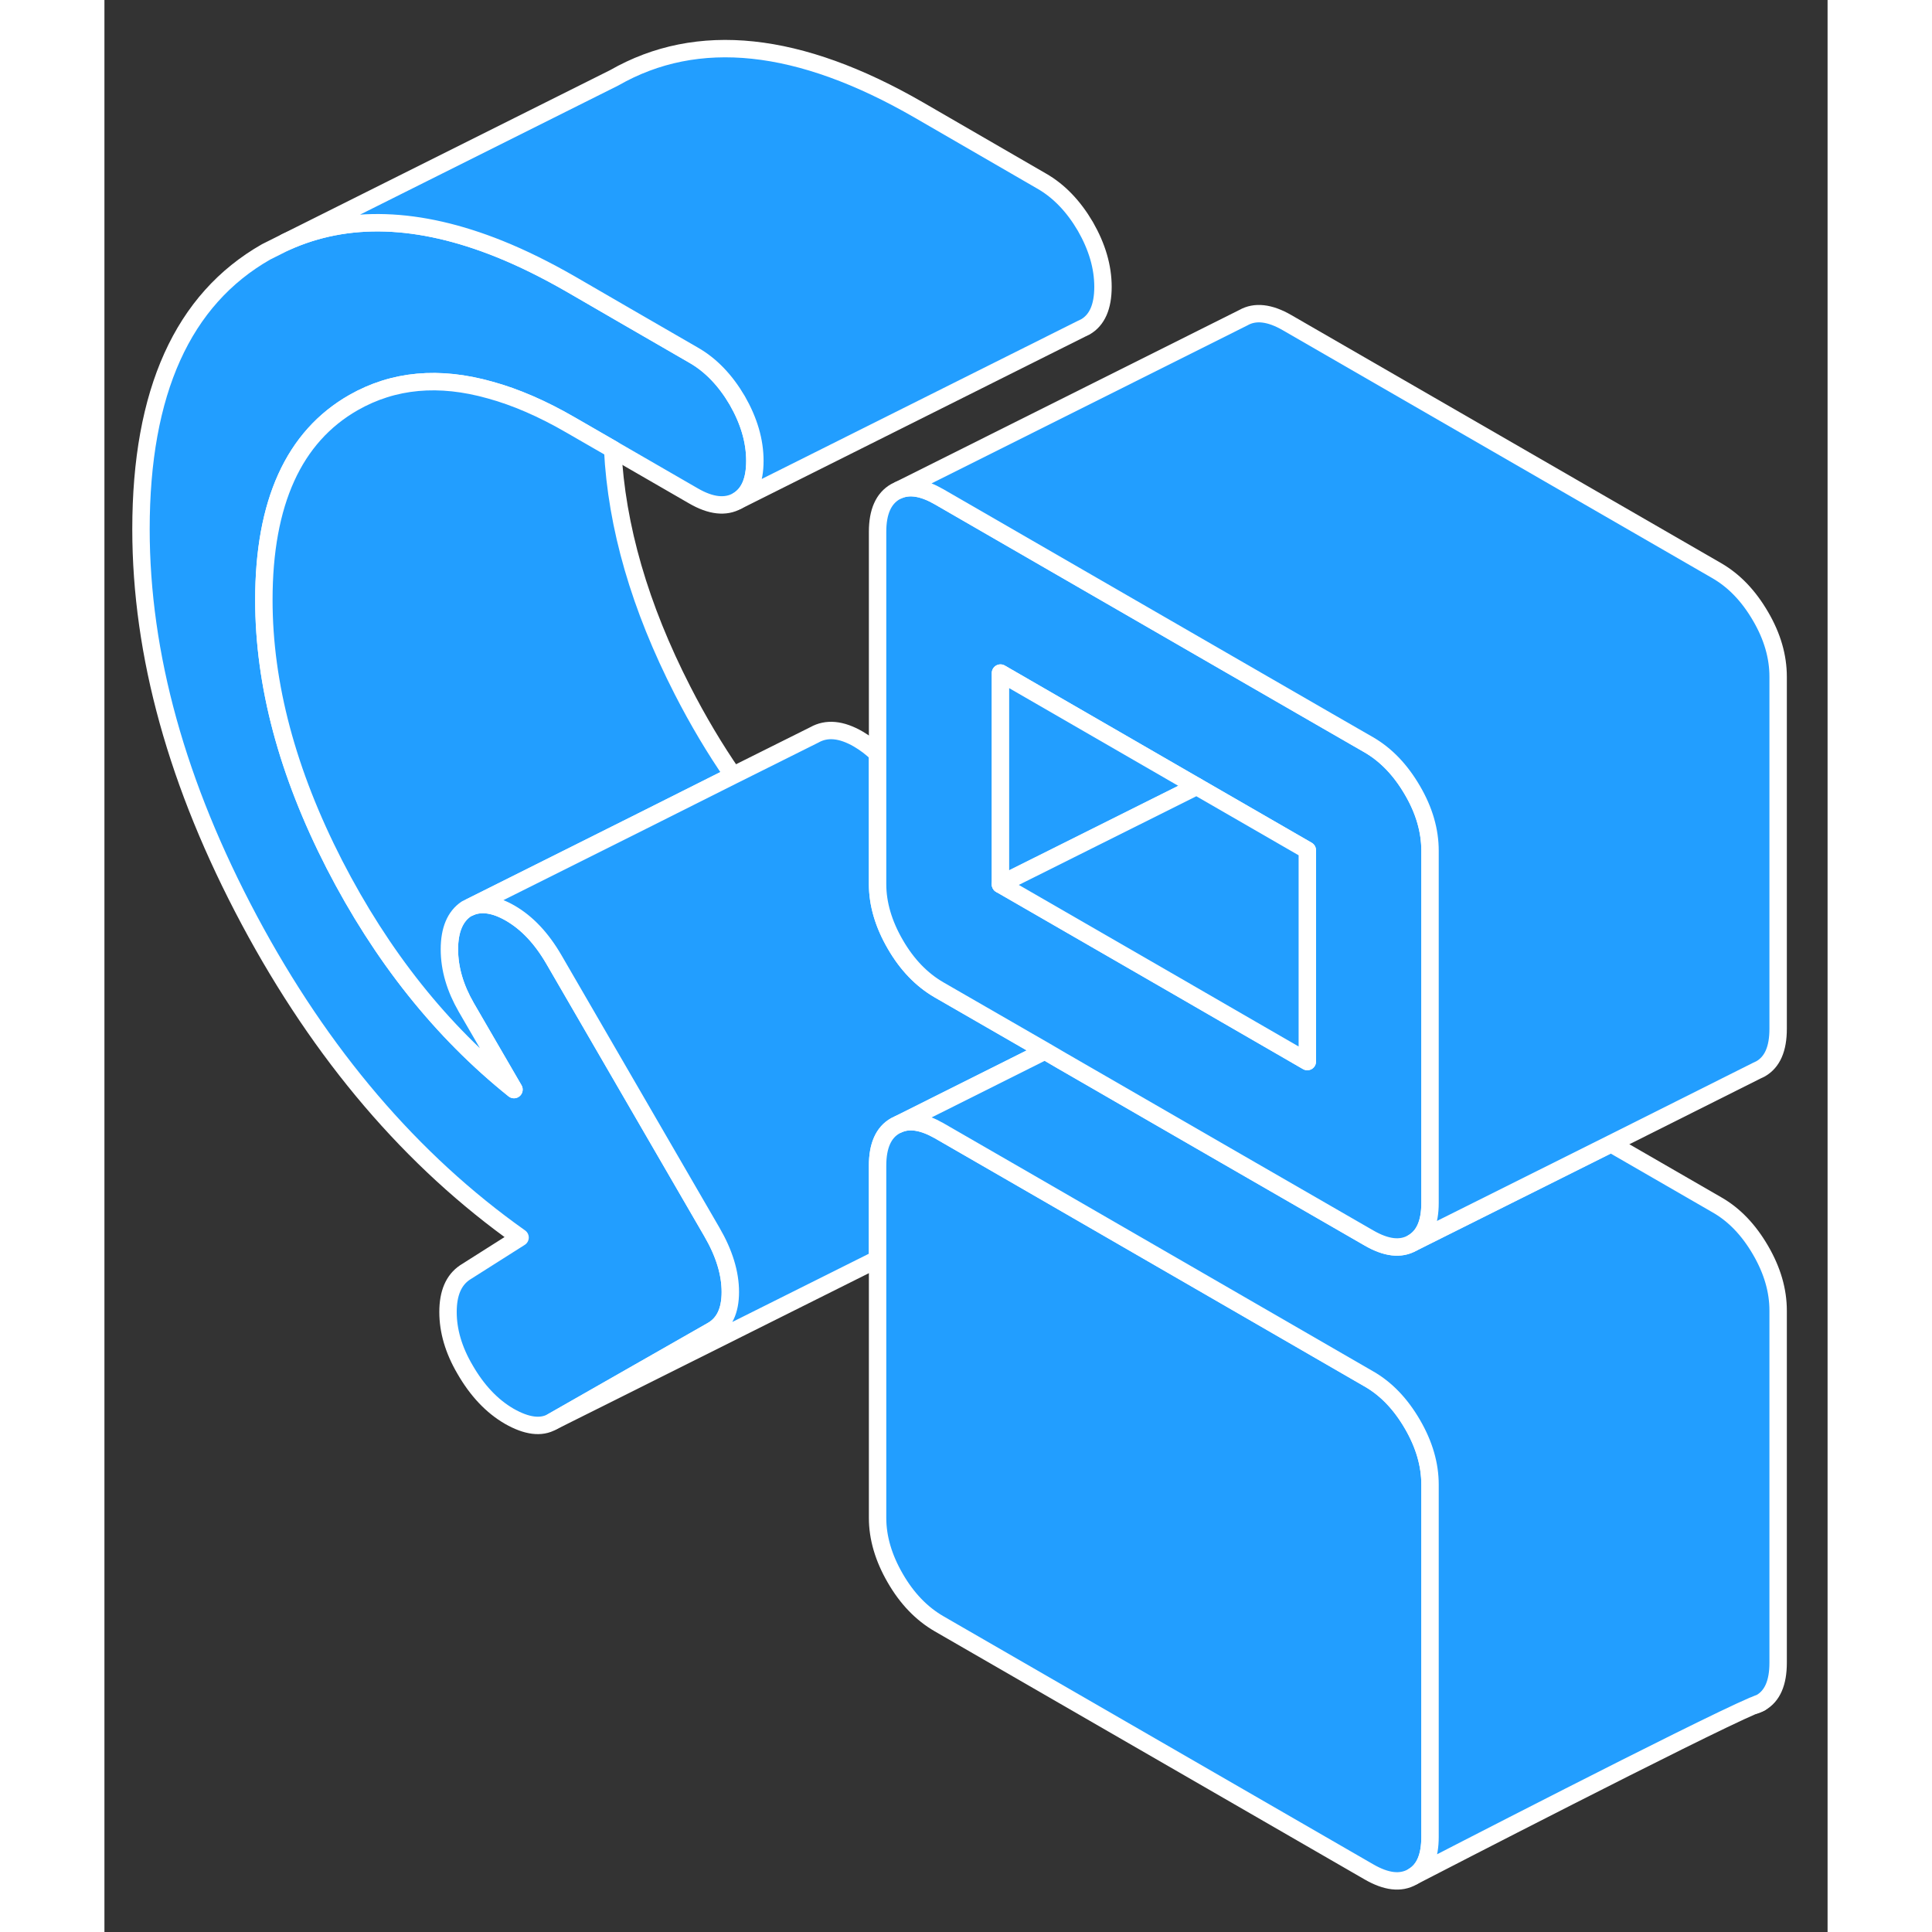<svg width="48" height="48" viewBox="0 0 99 111" fill="#229EFF" xmlns="http://www.w3.org/2000/svg" stroke-width="1px" stroke-linecap="round" stroke-linejoin="round"><rect x="0" y="0" width="99" height="111" fill="#333333" stroke="none"/><path d="M37.37 26.48C37.37 27.63 37.03 28.39 36.36 28.78C35.68 29.16 34.84 29.07 33.84 28.49L29.2 25.81L26.79 24.42C25.17 23.48 23.62 22.81 22.16 22.41C19.22 21.58 16.61 21.82 14.31 23.13C10.88 25.09 9.16 28.87 9.16 34.47C9.16 39.33 10.51 44.39 13.21 49.66C15.92 54.93 19.35 59.25 23.53 62.6L20.79 57.88C20.15 56.77 19.82 55.66 19.82 54.54C19.82 53.42 20.15 52.65 20.79 52.22L21.02 52.11C21.68 51.84 22.44 51.96 23.31 52.46C24.28 53.02 25.11 53.9 25.82 55.12L34.9 70.78C35.61 72 35.96 73.15 35.96 74.23C35.96 75.31 35.61 76.05 34.9 76.45L25.73 81.68C25.09 82.05 24.26 81.94 23.26 81.37C22.26 80.79 21.41 79.89 20.71 78.67C20.06 77.56 19.74 76.46 19.74 75.38C19.74 74.3 20.06 73.55 20.71 73.11L23.88 71.1C17.65 66.69 12.46 60.61 8.32 52.86C4.18 45.1 2.1 37.62 2.1 30.4C2.1 22.51 4.5 17.2 9.29 14.47L10.41 13.91C13.96 12.3 18.06 12.44 22.69 14.3C24.01 14.83 25.38 15.51 26.79 16.32L30.12 18.25L33.84 20.4C34.84 20.97 35.68 21.85 36.36 23.01C37.03 24.18 37.37 25.33 37.37 26.48Z" stroke="white" stroke-linejoin="round"/><path d="M94.78 97.98C94.91 97.95 95.03 97.9 95.15 97.83C95.06 97.86 94.94 97.91 94.78 97.98Z" stroke="white" stroke-linejoin="round"/><path d="M19.82 54.54C19.82 55.66 20.15 56.77 20.79 57.88L23.53 62.6C19.35 59.25 15.92 54.93 13.21 49.66C10.51 44.39 9.16 39.33 9.16 34.47C9.16 28.87 10.88 25.09 14.31 23.13C16.61 21.82 19.22 21.58 22.16 22.41C23.62 22.81 25.17 23.48 26.79 24.42L29.2 25.81C29.42 30.26 30.76 34.87 33.21 39.66C34.1 41.4 35.07 43.03 36.12 44.55L30.86 47.19L21.02 52.11L20.79 52.22C20.15 52.65 19.82 53.43 19.82 54.54Z" stroke="white" stroke-linejoin="round"/><path d="M54.04 60.38L45.65 64.58L45.44 64.68C44.76 65.06 44.42 65.83 44.42 66.97V72.34L25.73 81.68L34.9 76.45C35.61 76.05 35.96 75.31 35.96 74.23C35.96 73.15 35.61 72 34.9 70.78L25.82 55.12C25.11 53.9 24.28 53.02 23.31 52.46C22.44 51.96 21.68 51.84 21.02 52.11L30.86 47.19L36.12 44.55L40.79 42.22C41.5 41.82 42.34 41.9 43.31 42.46C43.7 42.69 44.08 42.97 44.42 43.31V50.79C44.42 51.93 44.76 53.09 45.44 54.26C46.11 55.42 46.95 56.29 47.95 56.87L54.04 60.38Z" stroke="white" stroke-linejoin="round"/><path d="M76.16 85.3V105.53C76.16 106.65 75.85 107.41 75.2 107.8C75.17 107.82 75.15 107.83 75.15 107.83C74.47 108.22 73.64 108.12 72.64 107.54L47.95 93.29C46.95 92.71 46.11 91.84 45.44 90.68C44.76 89.51 44.42 88.35 44.42 87.21V66.97C44.42 65.83 44.76 65.06 45.44 64.68L45.65 64.58C46.28 64.31 47.05 64.45 47.95 64.96L52.7 67.7L64.42 74.47L72.64 79.22C73.64 79.79 74.47 80.66 75.15 81.83C75.83 83 76.16 84.15 76.16 85.3Z" stroke="white" stroke-linejoin="round"/><path d="M96.16 75.3V95.53C96.16 96.68 95.83 97.45 95.15 97.83C95.06 97.86 94.94 97.91 94.78 97.98C94.76 97.98 94.74 97.99 94.72 98C91.5 99.38 76.21 107.28 75.2 107.8C75.85 107.41 76.16 106.65 76.16 105.53V85.3C76.16 84.15 75.83 83 75.15 81.83C74.47 80.66 73.64 79.79 72.64 79.22L64.42 74.47L52.7 67.7L47.95 64.96C47.05 64.45 46.28 64.31 45.65 64.58L54.04 60.38L54.98 60.93L64.42 66.38L72.64 71.12C73.64 71.7 74.47 71.8 75.15 71.41L86.56 65.71L92.64 69.22C93.64 69.79 94.47 70.66 95.15 71.83C95.83 73 96.16 74.15 96.16 75.3Z" stroke="white" stroke-linejoin="round"/><path d="M75.15 45.41C74.47 44.24 73.64 43.37 72.64 42.79L70.26 41.42L64.42 38.05L47.95 28.54C47.05 28.02 46.28 27.89 45.65 28.15L45.44 28.25C44.76 28.64 44.42 29.41 44.42 30.55V50.79C44.42 51.93 44.76 53.09 45.44 54.26C46.11 55.42 46.95 56.29 47.95 56.87L54.04 60.38L54.98 60.93L64.42 66.38L72.64 71.12C73.64 71.7 74.47 71.8 75.15 71.41C75.83 71.02 76.16 70.26 76.16 69.11V48.88C76.16 47.73 75.83 46.57 75.15 45.41ZM69.11 60.99L64.42 58.28L61.55 56.62L51.48 50.81V38.67L62.75 45.18L69.11 48.85V60.99Z" stroke="white" stroke-linejoin="round"/><path d="M62.75 45.18L51.48 50.81V38.67L62.75 45.18Z" stroke="white" stroke-linejoin="round"/><path d="M69.11 48.85V60.99L64.42 58.28L61.55 56.62L51.48 50.81L62.75 45.18L69.11 48.85Z" stroke="white" stroke-linejoin="round"/><path d="M57.37 16.48C57.37 17.63 57.03 18.39 56.36 18.78L56.15 18.88L36.36 28.78C37.03 28.39 37.37 27.63 37.37 26.48C37.37 25.33 37.03 24.18 36.36 23.01C35.68 21.85 34.84 20.97 33.84 20.4L30.12 18.25L26.79 16.32C25.38 15.51 24.01 14.83 22.69 14.3C18.06 12.44 13.96 12.3 10.41 13.91L29.29 4.47C34.08 1.73 39.91 2.35 46.79 6.32L53.84 10.4C54.84 10.97 55.68 11.85 56.36 13.01C57.03 14.18 57.37 15.33 57.37 16.48Z" stroke="white" stroke-linejoin="round"/><path d="M96.16 38.88V59.11C96.16 60.26 95.83 61.02 95.15 61.41L94.94 61.51L86.56 65.71L75.15 71.41C75.83 71.02 76.16 70.26 76.16 69.11V48.88C76.16 47.73 75.83 46.57 75.15 45.41C74.47 44.24 73.64 43.37 72.64 42.79L70.26 41.42L64.42 38.05L47.95 28.54C47.05 28.02 46.28 27.89 45.65 28.15L65.44 18.25C66.11 17.87 66.95 17.96 67.95 18.54L92.64 32.79C93.64 33.37 94.47 34.24 95.15 35.41C95.83 36.57 96.16 37.73 96.16 38.88Z" stroke="white" stroke-linejoin="round"/></svg>